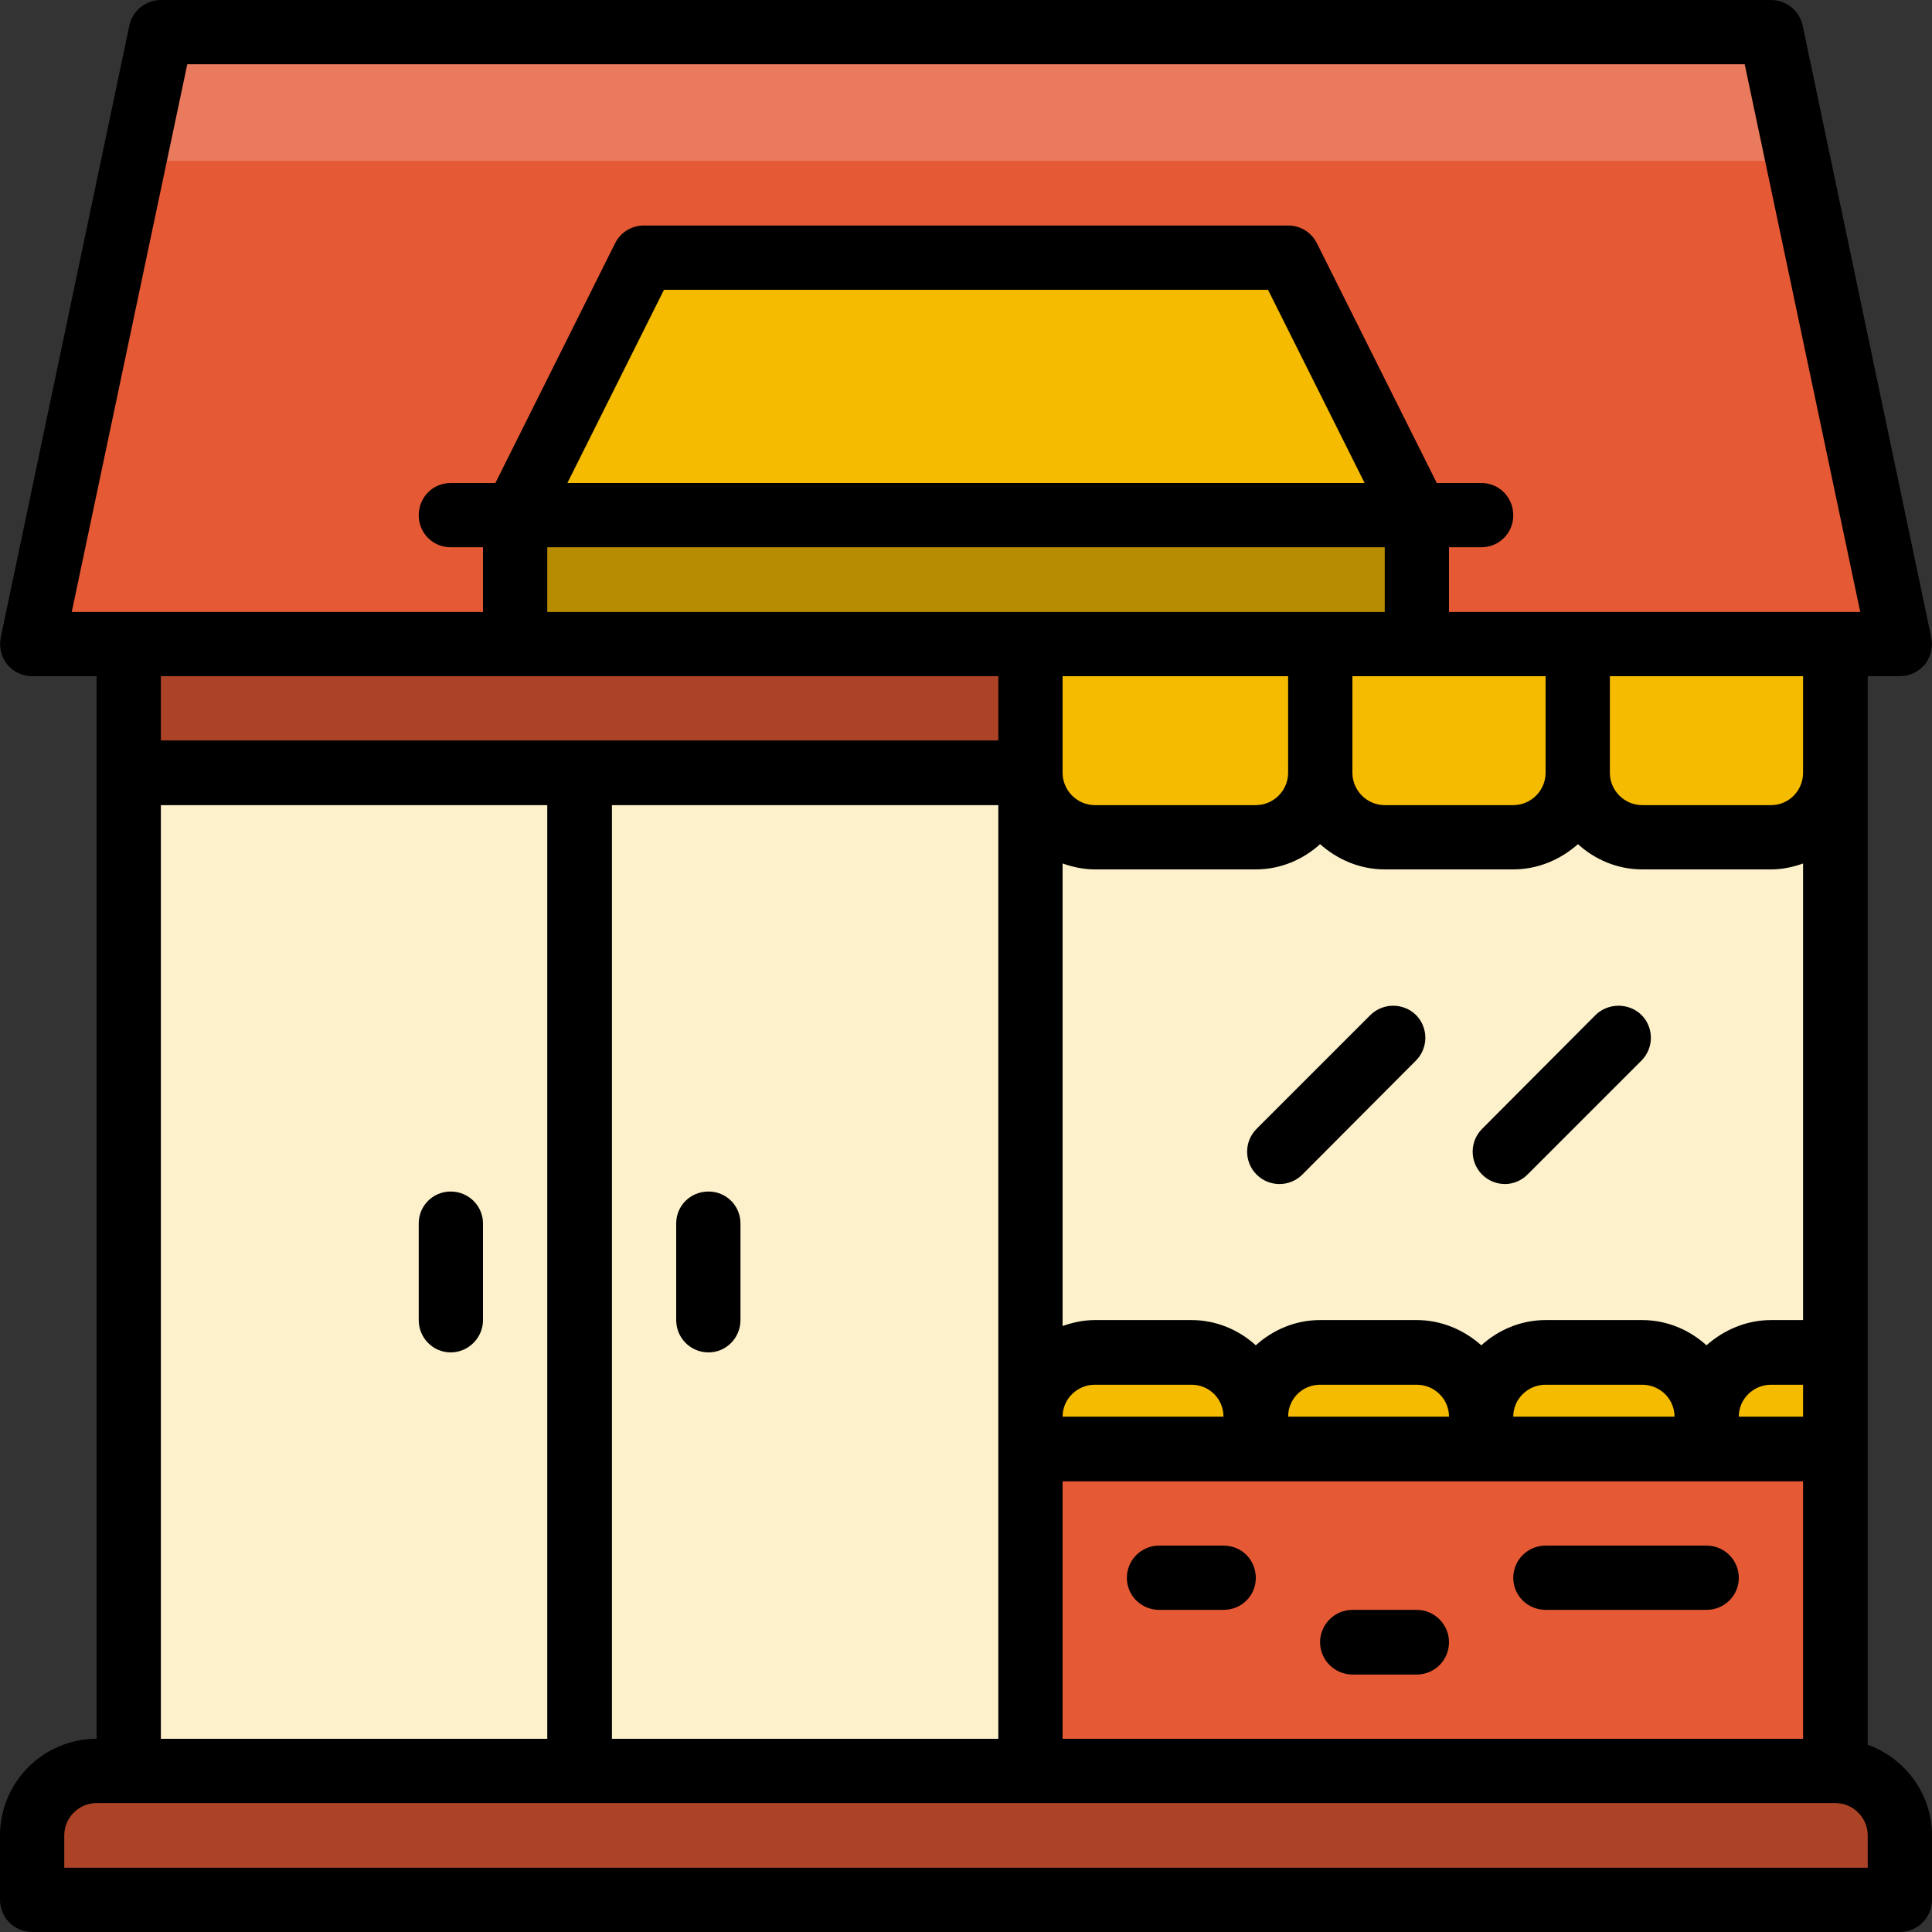 <?xml version="1.0" encoding="UTF-8"?>
<!DOCTYPE svg PUBLIC "-//W3C//DTD SVG 1.1//EN" "http://www.w3.org/Graphics/SVG/1.1/DTD/svg11.dtd">
<!-- Creator: CorelDRAW 2018 (64-Bit) -->
<svg xmlns="http://www.w3.org/2000/svg" xml:space="preserve" width="49px" height="49px" version="1.1" shape-rendering="geometricPrecision" text-rendering="geometricPrecision" image-rendering="optimizeQuality" fill-rule="evenodd" clip-rule="evenodd"
viewBox="0 0 49 49"
 xmlns:xlink="http://www.w3.org/1999/xlink">
 <rect x="0" y="0" width="49" height="49" fill="#333333" stroke="none"/>
 <g id="Layer_x0020_1">
  <g id="_1774630197504">
   <polygon fill="#E55934" points="48.18,16.33 0.82,16.33 4.08,0.82 44.92,0.82 "/>
   <polygon fill="#EA7A5D" points="4.08,4.08 44.92,4.08 47.5,16.33 48.18,16.33 44.92,0.82 4.08,0.82 0.82,16.33 1.5,16.33 "/>
   <path fill="#AC4327" d="M46.55 44.92l-44.1 0c-0.9,0 -1.63,0.73 -1.63,1.63l0 1.63 47.36 0 0 -1.63c0,-0.9 -0.73,-1.63 -1.63,-1.63z"/>
   <rect fill="#FDF1CC" x="26.13" y="16.33" width="20.42" height="20.42"/>
   <rect fill="#E55934" x="26.13" y="36.75" width="20.42" height="8.17"/>
   <rect fill="#AC4327" x="3.27" y="16.33" width="22.87" height="3.27"/>
   <g>
    <rect fill="#FDF1CC" x="3.27" y="19.6" width="11.43" height="25.32"/>
    <rect fill="#FDF1CC" x="14.7" y="19.6" width="11.43" height="25.32"/>
   </g>
   <polygon fill="#F5BB00" points="35.93,13.07 13.07,13.07 16.33,6.53 32.67,6.53 "/>
   <rect fill="#B88C00" x="13.07" y="13.07" width="22.87" height="3.27"/>
   <g>
    <path fill="#F5BB00" d="M30.22 34.3l-2.45 0c-0.91,0 -1.64,0.73 -1.64,1.63l0 0.82 5.72 0 0 -0.82c0,-0.9 -0.73,-1.63 -1.63,-1.63z"/>
    <path fill="#F5BB00" d="M35.93 34.3l-2.45 0c-0.9,0 -1.63,0.73 -1.63,1.63l0 0.82 5.72 0 0 -0.82c0,-0.9 -0.73,-1.63 -1.64,-1.63z"/>
    <path fill="#F5BB00" d="M41.65 34.3l-2.45 0c-0.9,0 -1.63,0.73 -1.63,1.63l0 0.82 5.71 0 0 -0.82c0,-0.9 -0.73,-1.63 -1.63,-1.63z"/>
    <path fill="#F5BB00" d="M46.55 34.3l-1.63 0c-0.91,0 -1.64,0.73 -1.64,1.63l0 0.82 3.27 0 0 -2.45 0 0z"/>
    <path fill="#F5BB00" d="M31.85 21.23l-4.08 0c-0.91,0 -1.64,-0.73 -1.64,-1.63l0 -3.27 7.35 0 0 3.27c0,0.9 -0.73,1.63 -1.63,1.63z"/>
    <path fill="#F5BB00" d="M38.38 21.23l-3.26 0c-0.91,0 -1.64,-0.73 -1.64,-1.63l0 -3.27 6.54 0 0 3.27c0,0.9 -0.73,1.63 -1.64,1.63z"/>
    <path fill="#F5BB00" d="M44.92 21.23l-3.27 0c-0.9,0 -1.63,-0.73 -1.63,-1.63l0 -3.27 6.53 0 0 3.27c0,0.9 -0.73,1.63 -1.63,1.63z"/>
   </g>
   <path fill="black" d="M13.88 13.88l-2.45 0c-0.45,0 -0.81,-0.36 -0.81,-0.81 0,-0.46 0.36,-0.82 0.81,-0.82l2.45 0c0.46,0 0.82,0.36 0.82,0.82 0,0.45 -0.36,0.81 -0.82,0.81z"/>
   <path fill="black" d="M47.37 44.25l0 -7.5 0 -2.45 0 -14.7 0 -2.45 0.81 0c0.25,0 0.48,-0.11 0.64,-0.3 0.15,-0.19 0.21,-0.44 0.16,-0.69l-3.26 -15.51c-0.08,-0.38 -0.42,-0.65 -0.8,-0.65l-40.84 0c-0.38,0 -0.72,0.27 -0.8,0.65l-3.26 15.51c-0.05,0.25 0.01,0.5 0.16,0.69 0.16,0.19 0.39,0.3 0.64,0.3l1.63 0 0 2.45 0 24.5c-1.35,0 -2.45,1.1 -2.45,2.45l0 1.63c0,0.45 0.36,0.82 0.82,0.82l47.36 0c0.46,0 0.82,-0.37 0.82,-0.82l0 -1.63c0,-1.06 -0.69,-1.96 -1.63,-2.3zm-31.85 -0.15l0 -23.68 9.8 0 0 15.51 0 0.82 0 7.35 -9.8 0 0 0zm22.86 -8.17c0,-0.45 0.37,-0.81 0.82,-0.81l2.45 0c0.45,0 0.82,0.36 0.82,0.81l-4.09 0zm-5.71 0c0,-0.45 0.36,-0.81 0.81,-0.81l2.45 0c0.45,0 0.82,0.36 0.82,0.81l-4.08 0zm-5.72 0c0,-0.45 0.37,-0.81 0.82,-0.81l2.45 0c0.45,0 0.81,0.36 0.81,0.81l-4.08 0zm18.78 0l-1.63 0c0,-0.45 0.37,-0.81 0.82,-0.81l0.81 0 0 0.81 0 0zm0 -2.45l-0.81 0c-0.63,0 -1.2,0.25 -1.64,0.64 -0.43,-0.39 -1,-0.64 -1.63,-0.64l-2.45 0c-0.63,0 -1.2,0.25 -1.63,0.64 -0.44,-0.39 -1.01,-0.64 -1.64,-0.64l-2.45 0c-0.63,0 -1.2,0.25 -1.63,0.64 -0.43,-0.39 -1,-0.64 -1.63,-0.64l-2.45 0c-0.29,0 -0.56,0.06 -0.82,0.15l0 -11.73c0.26,0.09 0.53,0.15 0.82,0.15l4.08 0c0.63,0 1.2,-0.25 1.63,-0.64 0.44,0.39 1.01,0.64 1.64,0.64l3.26 0c0.63,0 1.2,-0.25 1.64,-0.64 0.43,0.39 1,0.64 1.63,0.64l3.27 0c0.28,0 0.56,-0.06 0.81,-0.15l0 11.58 0 0zm-6.53 -13.88c0,0.45 -0.37,0.82 -0.82,0.82l-3.26 0c-0.45,0 -0.82,-0.37 -0.82,-0.82l0 -2.45 1.63 0 3.27 0 0 2.45 0 0zm-24.81 -7.35l2.45 -4.9 15.32 0 2.45 4.9 -20.22 0zm-0.51 1.63l21.24 0 0 1.64 -1.64 0 -7.35 0 -12.25 0 0 -1.64zm18.79 3.27l0 2.45c0,0.45 -0.37,0.82 -0.82,0.82l-4.08 0c-0.45,0 -0.82,-0.37 -0.82,-0.82l0 -2.45 5.72 0 0 0zm-5.72 20.42l4.9 0 5.72 0 5.71 0 2.45 0 0 6.53 -18.78 0 0 -6.53zm18.78 -17.97c0,0.45 -0.36,0.82 -0.81,0.82l-3.27 0c-0.45,0 -0.82,-0.37 -0.82,-0.82l0 -2.45 4.9 0 0 2.45 0 0zm-40.98 -17.97l39.5 0 2.93 13.89 -0.63 0 -6.53 0 -3.27 0 0 -1.64 0.82 0c0.45,0 0.81,-0.36 0.81,-0.81 0,-0.46 -0.36,-0.82 -0.81,-0.82l-1.13 0 -3.04 -6.08c-0.14,-0.28 -0.42,-0.45 -0.73,-0.45l-16.34 0c-0.31,0 -0.59,0.17 -0.73,0.45l-3.26 6.53c-0.01,0.01 -0.01,0.02 -0.01,0.03 -0.01,0.02 -0.02,0.04 -0.02,0.06 -0.03,0.08 -0.05,0.16 -0.05,0.25 0,0.01 -0.01,0.01 -0.01,0.03l0 2.45 -8.98 0 -1.45 0 2.93 -13.89zm8.32 15.52l12.25 0 0 1.63 -10.62 0 -10.62 0 0 -1.63 8.99 0zm-8.99 3.27l9.8 0 0 23.68 -9.8 0 0 -23.68zm43.29 26.95l-45.74 0 0 -0.82c0,-0.45 0.37,-0.82 0.82,-0.82l0.82 0 11.43 0 11.43 0 20.42 0c0.45,0 0.82,0.37 0.82,0.82l0 0.82 0 0z"/>
   <path fill="black" d="M11.43 30.22c-0.45,0 -0.81,0.36 -0.81,0.81l0 2.45c0,0.45 0.36,0.82 0.81,0.82 0.45,0 0.82,-0.37 0.82,-0.82l0 -2.45c0,-0.45 -0.37,-0.81 -0.82,-0.81z"/>
   <path fill="black" d="M17.97 30.22c-0.46,0 -0.82,0.36 -0.82,0.81l0 2.45c0,0.45 0.36,0.82 0.82,0.82 0.45,0 0.81,-0.37 0.81,-0.82l0 -2.45c0,-0.45 -0.36,-0.81 -0.81,-0.81z"/>
   <path fill="black" d="M31.03 39.2l-1.63 0c-0.45,0 -0.82,0.36 -0.82,0.82 0,0.45 0.37,0.81 0.82,0.81l1.63 0c0.46,0 0.82,-0.36 0.82,-0.81 0,-0.46 -0.36,-0.82 -0.82,-0.82z"/>
   <path fill="black" d="M35.93 40.83l-1.63 0c-0.45,0 -0.82,0.37 -0.82,0.82 0,0.45 0.37,0.82 0.82,0.82l1.63 0c0.46,0 0.82,-0.37 0.82,-0.82 0,-0.45 -0.37,-0.82 -0.82,-0.82z"/>
   <path fill="black" d="M43.28 39.2l-4.08 0c-0.45,0 -0.82,0.36 -0.82,0.82 0,0.45 0.37,0.81 0.82,0.81l4.08 0c0.45,0 0.82,-0.36 0.82,-0.81 0,-0.46 -0.37,-0.82 -0.82,-0.82z"/>
   <path fill="black" d="M34.76 25.74l-2.89 2.89c-0.32,0.32 -0.32,0.84 0,1.16 0.16,0.16 0.37,0.24 0.58,0.24 0.21,0 0.42,-0.08 0.58,-0.24l2.88 -2.89c0.32,-0.32 0.32,-0.84 0,-1.16 -0.32,-0.31 -0.83,-0.31 -1.15,0z"/>
   <path fill="black" d="M40.47 25.74l-2.88 2.89c-0.32,0.32 -0.32,0.84 0,1.16 0.16,0.16 0.37,0.24 0.58,0.24 0.2,0 0.41,-0.08 0.57,-0.24l2.89 -2.89c0.32,-0.32 0.32,-0.84 0,-1.16 -0.32,-0.31 -0.84,-0.31 -1.16,0z"/>
  </g>
 </g>
</svg>
